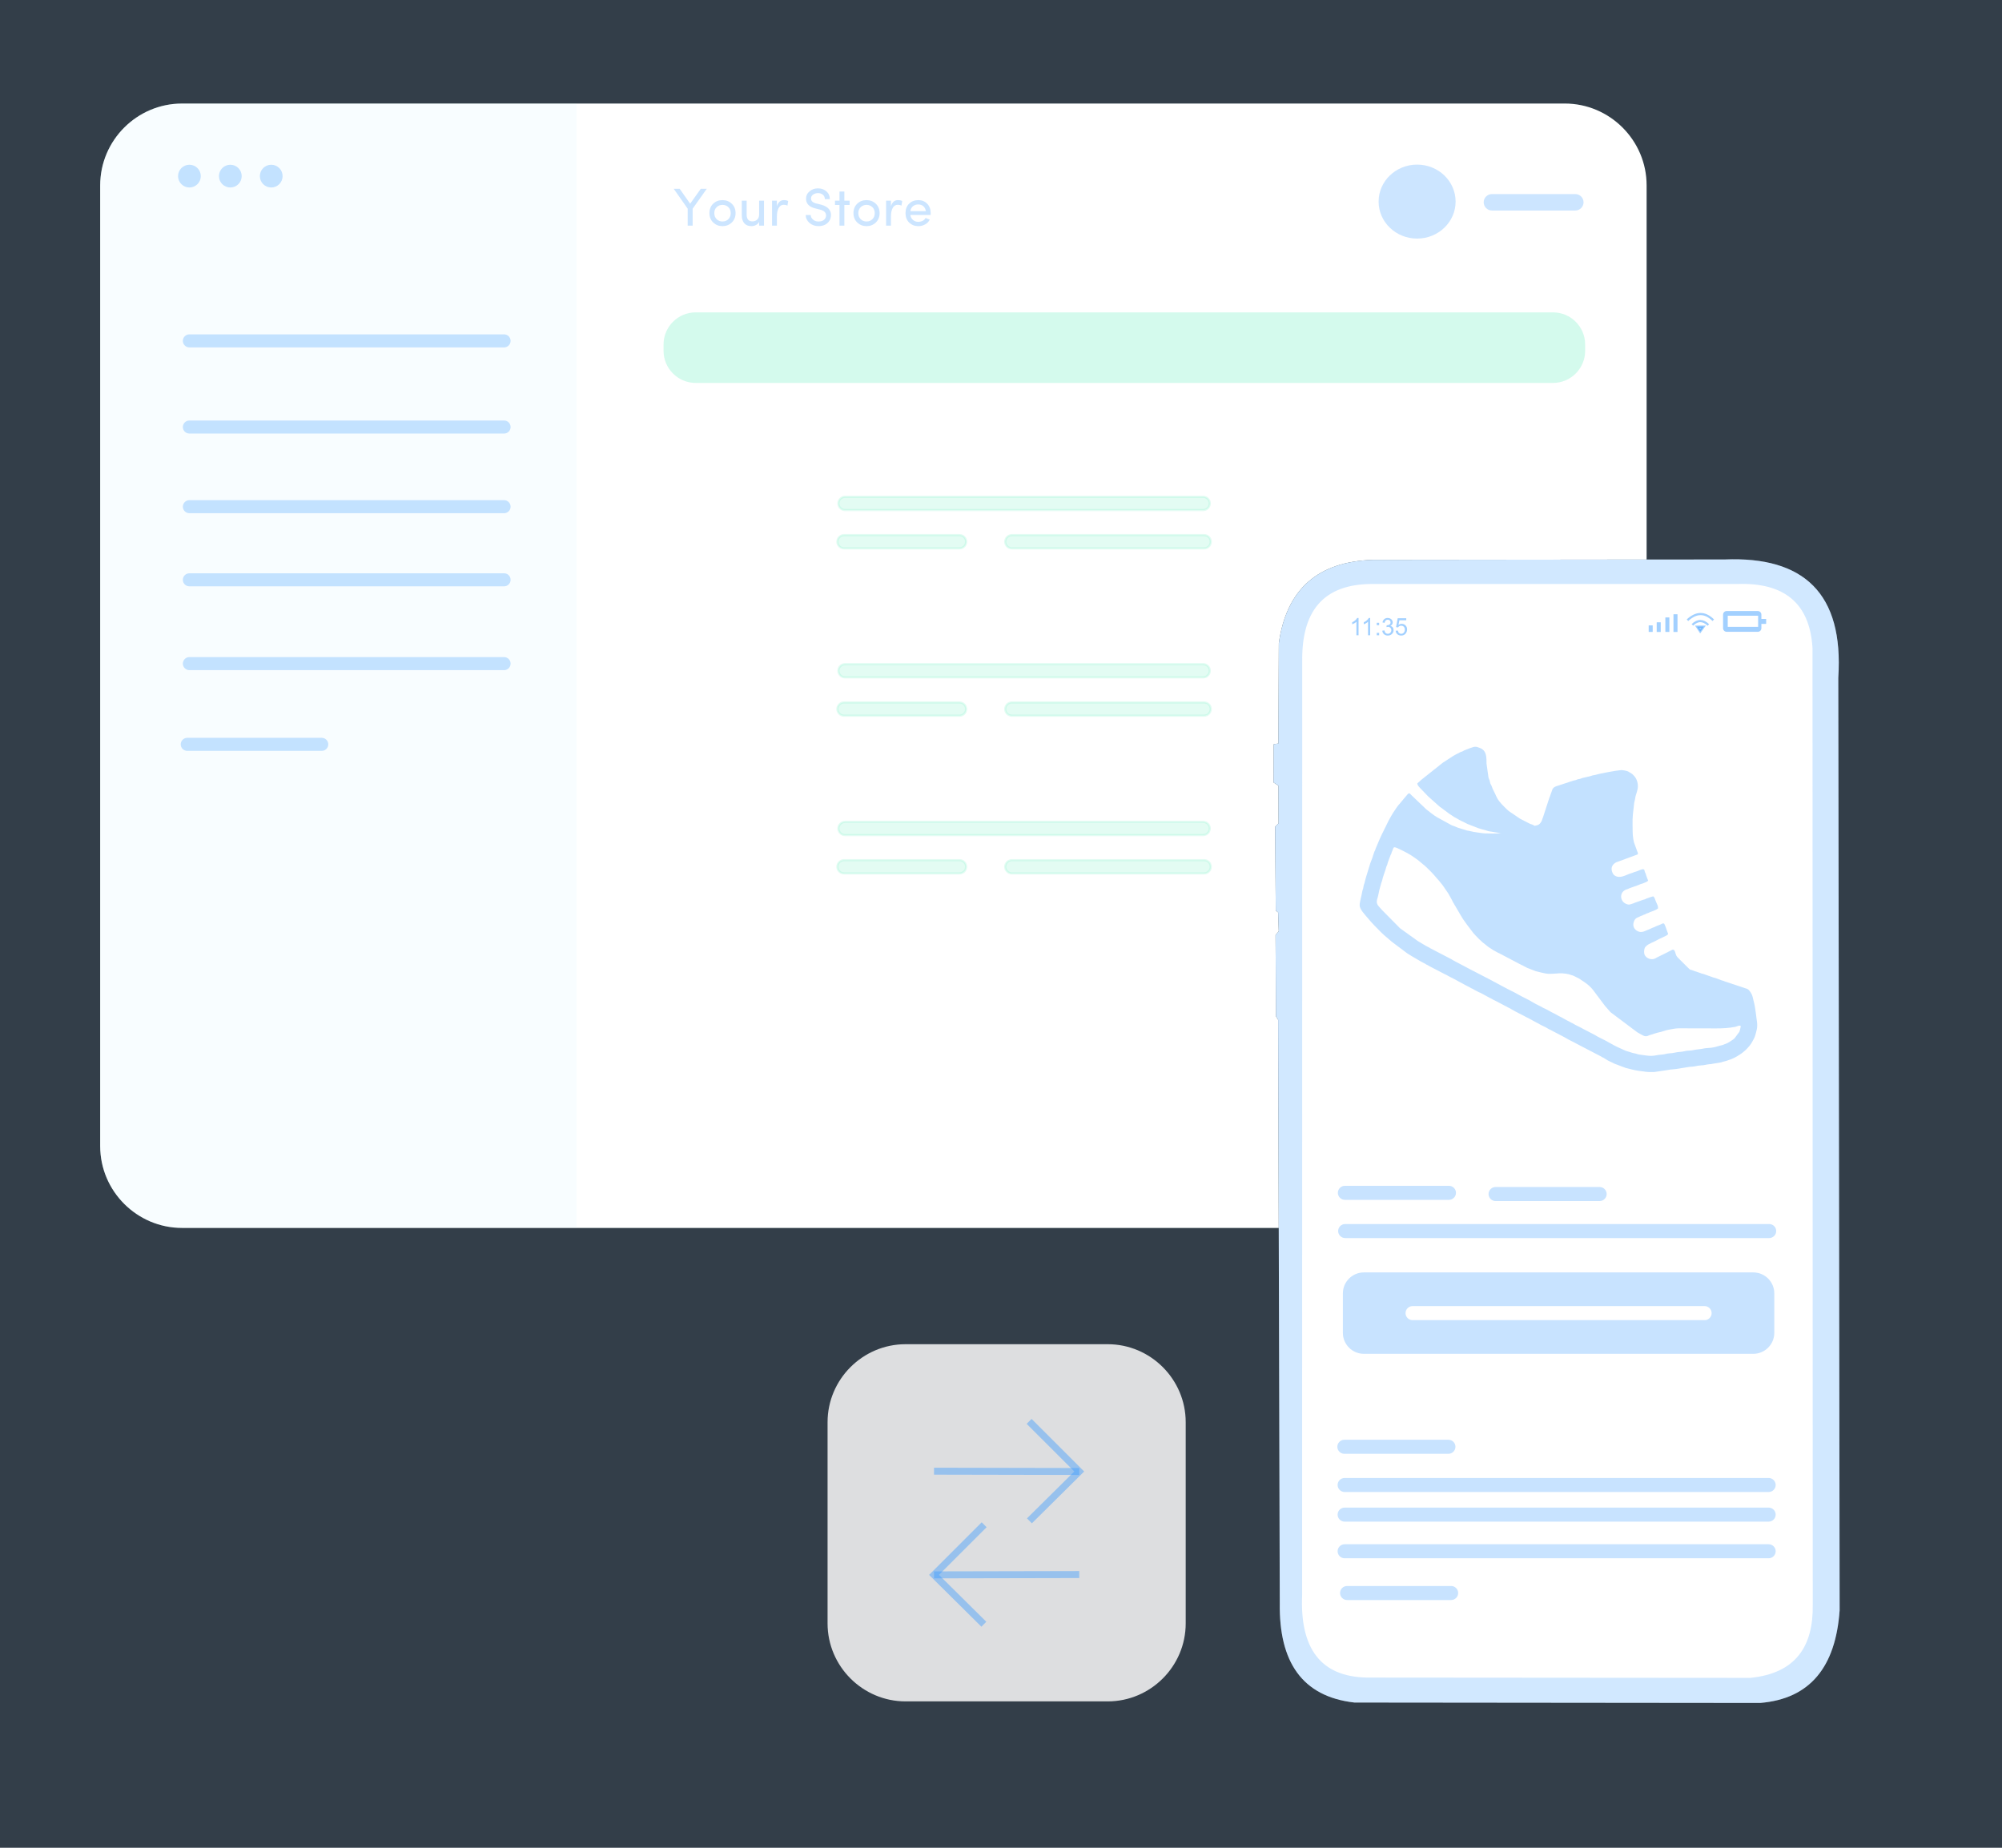 <?xml version="1.0" encoding="UTF-8"?>
<!DOCTYPE svg PUBLIC "-//W3C//DTD SVG 1.1//EN" "http://www.w3.org/Graphics/SVG/1.1/DTD/svg11.dtd">
<!-- Creator: CorelDRAW 2018 (64-Bit Evaluation Version) -->
<svg xmlns="http://www.w3.org/2000/svg" xml:space="preserve" width="389.467mm" height="359.508mm" version="1.1" style="shape-rendering:geometricPrecision; text-rendering:geometricPrecision; image-rendering:optimizeQuality; fill-rule:evenodd; clip-rule:evenodd"
viewBox="0 0 39029.6 36027.33"
 xmlns:xlink="http://www.w3.org/1999/xlink">
 <rect x="0" y="0" width="39029.6" height="36027.33" fill="#333333" stroke="none"/>
 <defs>
  <style type="text/css">
   <![CDATA[
    .str0 {stroke:#5AEEBC;stroke-width:42.42;stroke-miterlimit:22.926;stroke-opacity:0.169}
    .str1 {stroke:#3B9CFF;stroke-width:135.76;stroke-miterlimit:22.926;stroke-opacity:0.431}
    .str2 {stroke:#3B9CFF;stroke-width:42.42;stroke-miterlimit:22.926;stroke-opacity:0.471}
    .fil11 {fill:none}
    .fil16 {fill:none}
    .fil2 {fill:white}
    .fil1 {fill:#5AEEBC;fill-opacity:0.102}
    .fil0 {fill:#3B9CFF;fill-opacity:0.11}
    .fil4 {fill:#CDF4FF;fill-opacity:0.129}
    .fil8 {fill:#5AEEBC;fill-opacity:0.169}
    .fil12 {fill:#3B9CFF;fill-opacity:0.231}
    .fil6 {fill:#5AEEBC;fill-opacity:0.259}
    .fil7 {fill:#3B9CFF;fill-opacity:0.259}
    .fil9 {fill:#3B9CFF;fill-rule:nonzero;fill-opacity:0.259}
    .fil5 {fill:#3B9CFF;fill-opacity:0.278}
    .fil13 {fill:#3B9CFF;fill-opacity:0.278}
    .fil17 {fill:#3B9CFF;fill-opacity:0.302}
    .fil15 {fill:#3B9CFF;fill-opacity:0.471}
    .fil14 {fill:#3B9CFF;fill-rule:nonzero;fill-opacity:0.471}
    .fil10 {fill:white;fill-opacity:0.831}
    .fil3 {fill:white}
   ]]>
  </style>
 </defs>
 <g id="Layer_x0020_1">
  <g id="_2102924903664">
   <polygon class="fil0" points="-0,0 39029.6,0 39029.6,36027.33 -0,36027.33 "/>
   <path class="fil1" d="M3548.15 2018.82l26957.96 0c877.23,0 1594.96,717.72 1594.96,1594.96l0 7296.43 -5340.29 6.08c-1065.69,34.44 -1681.22,570.18 -1829.53,1626.23l-7.83 1954.61 -91.87 13.68 -2.96 745.68 95.77 62.55 1.93 734.92 -66.46 62.55 11.72 1637.96 46.91 35.18 11.73 367.46 -62.55 74.28 7.82 1583.23 43 70.37 11.14 4056.7 -21381.48 0c-877.22,0 -1594.95,-717.72 -1594.95,-1594.95l0 -18732.98c0,-877.23 717.72,-1594.96 1594.95,-1594.96z"/>
   <path class="fil2" d="M3548.15 2018.82l26957.96 0c877.22,0 1594.96,717.72 1594.96,1594.95l0 7296.44 -5340.29 6.07c-1065.68,34.46 -1681.22,570.18 -1829.52,1626.25l-7.83 1954.59 -91.88 13.69 -2.95 745.68 95.76 62.55 1.92 734.92 -66.45 62.55 11.72 1637.95 46.91 35.19 11.73 367.46 -62.55 74.28 7.83 1583.23 42.99 70.37 11.14 4056.71 -21381.48 0c-877.22,0 -1594.95,-717.73 -1594.95,-1594.96l0 -18732.99c0,-877.22 717.72,-1594.95 1594.95,-1594.95z"/>
   <path class="fil3" d="M33625.37 10908.47c1538.5,-62.54 2321.21,659.36 2212.61,2306.45l26.29 18182.7c-77.2,1102.07 -574.34,1725.61 -1548.05,1806.06l-7912.25 -7.81c-1027.51,-117.25 -1469.2,-802.72 -1454.23,-1931.15l-31.26 -11379.71 -42.99 -70.37 -7.83 -1583.23 62.55 -74.28 -11.73 -367.46 -46.91 -35.19 -11.72 -1637.95 66.45 -62.55 -1.92 -734.92 -95.76 -62.55 2.95 -745.68 91.88 -13.69 7.83 -1954.59c148.3,-1056.06 763.83,-1591.78 1829.52,-1626.25l6864.6 -7.82z"/>
   <path class="fil4" d="M3548.15 2018.82l7693.36 0 0 21922.89 -7693.36 0c-877.22,0 -1594.95,-717.72 -1594.95,-1594.95l0 -18732.98c0,-877.23 717.72,-1594.96 1594.95,-1594.96z"/>
   <path class="fil5" d="M3692.79 3212.35c122.4,0 221.62,99.23 221.62,221.63 0,122.4 -99.22,221.62 -221.62,221.62 -122.4,0 -221.63,-99.22 -221.63,-221.62 0,-122.4 99.23,-221.63 221.63,-221.63z"/>
   <path class="fil5" d="M4490.27 3212.35c122.4,0 221.62,99.23 221.62,221.63 0,122.4 -99.22,221.62 -221.62,221.62 -122.4,0 -221.62,-99.22 -221.62,-221.62 0,-122.4 99.22,-221.63 221.62,-221.63z"/>
   <path class="fil5" d="M5287.75 3212.35c122.4,0 221.62,99.23 221.62,221.63 0,122.4 -99.22,221.62 -221.62,221.62 -122.4,0 -221.62,-99.22 -221.62,-221.62 0,-122.4 99.22,-221.63 221.62,-221.63z"/>
   <path class="fil5" d="M3691.79 6519.33l6135.55 0c69.88,0 127.04,57.16 127.04,127.04l0 0.02c0,69.87 -57.16,127.03 -127.04,127.03l-6135.55 0c-69.88,0 -127.04,-57.16 -127.04,-127.03l0 -0.02c0,-69.88 57.16,-127.04 127.04,-127.04z"/>
   <path class="fil5" d="M3691.79 8199.31l6135.55 0c69.88,0 127.04,57.16 127.04,127.05l0 0.02c0,69.87 -57.16,127.03 -127.04,127.03l-6135.55 0c-69.88,0 -127.04,-57.16 -127.04,-127.03l0 -0.02c0,-69.89 57.16,-127.05 127.04,-127.05z"/>
   <path class="fil5" d="M3691.79 9752.25l6135.55 0c69.88,0 127.04,57.16 127.04,127.04l0 0.02c0,69.87 -57.16,127.03 -127.04,127.03l-6135.55 0c-69.88,0 -127.04,-57.16 -127.04,-127.03l0 -0.02c0,-69.88 57.16,-127.04 127.04,-127.04z"/>
   <path class="fil5" d="M3691.79 11178.14l6135.55 0c69.88,0 127.04,57.16 127.04,127.04l0 0.02c0,69.87 -57.16,127.03 -127.04,127.03l-6135.55 0c-69.88,0 -127.04,-57.16 -127.04,-127.03l0 -0.02c0,-69.88 57.16,-127.04 127.04,-127.04z"/>
   <path class="fil5" d="M3691.79 12812.19l6135.55 0c69.88,0 127.04,57.16 127.04,127.05l0 0.01c0,69.88 -57.16,127.04 -127.04,127.04l-6135.55 0c-69.88,0 -127.04,-57.16 -127.04,-127.04l0 -0.01c0,-69.89 57.16,-127.05 127.04,-127.05z"/>
   <path class="fil5" d="M3650.31 14386.1l2622.6 0c69.88,0 127.04,57.16 127.04,127.04l0 0.02c0,69.88 -57.16,127.04 -127.04,127.04l-2622.6 0c-69.88,0 -127.04,-57.16 -127.04,-127.04l0 -0.02c0,-69.88 57.16,-127.04 127.04,-127.04z"/>
   <path class="fil6" d="M13561.63 6090.46l16715.83 0c344,0 625.47,281.45 625.47,625.47l0 125.1c0,344.02 -281.47,625.47 -625.47,625.47l-16715.83 0c-344.01,0 -625.47,-281.45 -625.47,-625.47l0 -125.1c0,-344.02 281.46,-625.47 625.47,-625.47z"/>
   <path class="fil7" d="M27626.98 3209.36c414.52,0 750.55,322.92 750.55,721.25 0,398.33 -336.03,721.24 -750.55,721.24 -414.53,0 -750.56,-322.92 -750.56,-721.24 0,-398.34 336.03,-721.25 750.56,-721.25z"/>
   <path class="fil7" d="M29085.1 3784l1626.25 0c88.16,0 160.27,72.11 160.27,160.27l0 0.02c0,88.16 -72.11,160.27 -160.27,160.27l-1626.25 0c-88.16,0 -160.27,-72.11 -160.27,-160.27l0 -0.02c0,-88.16 72.11,-160.27 160.27,-160.27z"/>
   <path class="fil8 str0" d="M16473.94 9686.91l6981.88 0c70.96,0 128.99,58.04 128.99,128.99l0 0.02c0,70.95 -58.03,128.99 -128.99,128.99l-6981.88 0c-70.95,0 -128.99,-58.04 -128.99,-128.99l0 -0.02c0,-70.95 58.04,-128.99 128.99,-128.99z"/>
   <path class="fil8 str0" d="M16454.42 10433.57l2251.7 0c70.94,0 128.98,58.03 128.98,128.99l0 0.02c0,70.95 -58.04,128.99 -128.98,128.99l-2251.7 0c-70.95,0 -128.99,-58.04 -128.99,-128.99l0 -0.02c0,-70.96 58.04,-128.99 128.99,-128.99z"/>
   <path class="fil8 str0" d="M19726.41 10433.57l3748.95 0c70.95,0 128.99,58.03 128.99,128.99l0 0.02c0,70.95 -58.04,128.99 -128.99,128.99l-3748.95 0c-70.95,0 -128.99,-58.04 -128.99,-128.99l0 -0.02c0,-70.96 58.04,-128.99 128.99,-128.99z"/>
   <path class="fil8 str0" d="M16473.94 12949.6l6981.88 0c70.96,0 128.99,58.03 128.99,128.99l0 0.02c0,70.95 -58.03,128.99 -128.99,128.99l-6981.88 0c-70.95,0 -128.99,-58.04 -128.99,-128.99l0 -0.02c0,-70.96 58.04,-128.99 128.99,-128.99z"/>
   <path class="fil8 str0" d="M16454.42 13696.26l2251.7 0c70.94,0 128.98,58.03 128.98,128.99l0 0.01c0,70.96 -58.04,128.99 -128.98,128.99l-2251.7 0c-70.95,0 -128.99,-58.03 -128.99,-128.99l0 -0.01c0,-70.96 58.04,-128.99 128.99,-128.99z"/>
   <path class="fil8 str0" d="M19726.41 13696.26l3748.95 0c70.95,0 128.99,58.03 128.99,128.99l0 0.01c0,70.96 -58.04,128.99 -128.99,128.99l-3748.95 0c-70.95,0 -128.99,-58.03 -128.99,-128.99l0 -0.01c0,-70.96 58.04,-128.99 128.99,-128.99z"/>
   <path class="fil8 str0" d="M16473.94 16024.66l6981.88 0c70.96,0 128.99,58.03 128.99,128.99l0 0.02c0,70.95 -58.03,128.99 -128.99,128.99l-6981.88 0c-70.95,0 -128.99,-58.04 -128.99,-128.99l0 -0.02c0,-70.96 58.04,-128.99 128.99,-128.99z"/>
   <path class="fil8 str0" d="M16454.42 16771.3l2251.7 0c70.94,0 128.98,58.04 128.98,129l0 0.01c0,70.96 -58.04,128.99 -128.98,128.99l-2251.7 0c-70.95,0 -128.99,-58.03 -128.99,-128.99l0 -0.01c0,-70.96 58.04,-129 128.99,-129z"/>
   <path class="fil8 str0" d="M19726.41 16771.3l3748.95 0c70.95,0 128.99,58.04 128.99,129l0 0.01c0,70.96 -58.04,128.99 -128.99,128.99l-3748.95 0c-70.95,0 -128.99,-58.03 -128.99,-128.99l0 -0.01c0,-70.96 58.04,-129 128.99,-129z"/>
   <path class="fil9" d="M13503.47 4398.96l-96.9 0 0 -330.09 -272.1 -387.74 116 0 204.55 290.5 207.15 -290.5 116.52 0 -275.22 387.74 0 330.09zm696.13 -125.2c30.38,-29.86 45.67,-69.11 45.67,-117.73 0,-48.79 -15.28,-87.69 -45.67,-116.86 -30.38,-29.35 -68.25,-44.1 -113.56,-44.45 -45.15,0 -83.18,14.58 -113.91,43.93 -31.08,29.51 -46.71,68.42 -46.71,116.86 0,48.27 15.28,87.52 45.67,117.73 30.38,30.38 68.42,45.5 114.08,45.5 45.85,0 84.05,-14.93 114.43,-44.98zm-113.91 135.62c-70.84,0 -130.93,-23.45 -180.58,-70.33 -49.67,-46.88 -74.5,-108.01 -74.5,-183.54 0,-75.53 24.49,-136.83 73.29,-183.71 48.78,-46.89 109.04,-70.15 180.93,-69.81 72.23,0 132.66,23.44 181.46,70.33 49.13,47.23 73.8,108.35 73.8,183.19 0,74.84 -24.66,135.79 -73.98,183.02 -49.31,47.23 -109.56,70.85 -180.41,70.85zm714.2 -234.25l0 -262.72 94.8 0 0 486.54 -94.8 0 0 -72.58c-13.89,26.75 -34.73,47.41 -62.68,61.64 -27.79,14.24 -57.3,21.37 -88.56,21.37 -60.26,0 -106.62,-18.93 -139.1,-56.96 -32.47,-38.02 -48.61,-90.81 -48.27,-158.36l0 -281.65 94.81 0 0 274.87c0,40.46 9.38,72.23 27.96,95.33 18.75,22.75 46.88,34.03 84.56,34.03 37.68,0 68.94,-11.81 94.12,-35.6 25.17,-23.79 37.5,-59.05 37.16,-105.93zm346.24 46.88l0 176.95 -94.81 0 0 -486.54 94.81 0 0 109.74c23.79,-80.05 68.77,-120.17 135.27,-120.17 38.37,0 66.5,6.25 84.56,18.58l-14.75 88.91c-21.37,-11.28 -45.33,-16.85 -71.72,-16.85 -42.88,0 -75.7,20.49 -98.8,61.47 -23.09,41.15 -34.55,97.07 -34.55,167.91zm561.55 -29.34l97.42 0c0.69,32.3 15.28,61.47 43.76,87.69 28.47,26.23 64.42,39.07 108.18,38.38 43.75,0 77.96,-9.73 102.79,-29 24.66,-19.27 39.42,-44.8 44.1,-76.23 5.39,-65.46 -35.24,-108 -122.07,-127.62l-92.55 -23.79c-116.69,-29.69 -175.03,-92.21 -175.03,-187.19 0,-58.87 22.92,-107.14 68.77,-144.65 44.1,-38.37 98.8,-57.47 163.74,-57.47 65.12,0 119.81,19.27 164.44,57.99 44.45,38.55 66.68,89.43 66.68,152.46l-96.9 0c0,-35.43 -12.5,-63.91 -37.68,-85.61 -25.69,-21.36 -57.12,-32.12 -94.46,-32.12 -37.16,0 -69.98,9.72 -98.11,29.17 -26.4,19.45 -39.58,44.8 -39.58,76.05 0,48.45 34.55,80.74 103.49,96.9l93.59 22.92c68.59,18.23 119.12,46.71 151.59,85.6 32.64,38.9 45.67,86.3 39.24,142.04 -6.42,55.92 -31.26,101.59 -74.32,137.52 -43.06,35.78 -98.98,53.66 -167.74,53.66 -68.77,0 -127.8,-21.19 -177.12,-63.73 -48.1,-43.93 -72.24,-94.99 -72.24,-152.99zm753.44 -458.41l0 178.16 102.1 0 0 84.39 -102.1 0 0 402.15 -94.81 0 0 -402.15 -87.52 0 0 -84.39 87.52 0 0 -178.16 94.81 0zm546.45 539.51c30.38,-29.86 45.67,-69.11 45.67,-117.73 0,-48.79 -15.28,-87.69 -45.67,-116.86 -30.38,-29.35 -68.25,-44.1 -113.56,-44.45 -45.15,0 -83.18,14.58 -113.91,43.93 -31.08,29.51 -46.71,68.42 -46.71,116.86 0,48.27 15.28,87.52 45.67,117.73 30.38,30.38 68.42,45.5 114.08,45.5 45.85,0 84.05,-14.93 114.43,-44.98zm-113.91 135.62c-70.84,0 -130.93,-23.45 -180.58,-70.33 -49.67,-46.88 -74.5,-108.01 -74.5,-183.54 0,-75.53 24.49,-136.83 73.29,-183.71 48.78,-46.89 109.04,-70.15 180.93,-69.81 72.23,0 132.66,23.44 181.46,70.33 49.13,47.23 73.8,108.35 73.8,183.19 0,74.84 -24.66,135.79 -73.98,183.02 -49.31,47.23 -109.56,70.85 -180.41,70.85zm475.61 -187.37l0 176.95 -94.81 0 0 -486.54 94.81 0 0 109.74c23.79,-80.05 68.77,-120.17 135.27,-120.17 38.37,0 66.5,6.25 84.56,18.58l-14.75 88.91c-21.37,-11.28 -45.33,-16.85 -71.72,-16.85 -42.88,0 -75.7,20.49 -98.8,61.47 -23.09,41.15 -34.55,97.07 -34.55,167.91zm774.62 -67.71c0,21.53 -0.34,33.86 -1.04,37.33l-394.86 0c4.69,39.24 22.06,71.71 51.92,97.59 28.82,23.79 61.12,35.78 97.07,35.78 70.33,0 119.46,-25.18 147.59,-75.54 0.69,0 1.73,0.17 3.13,0.87 1.21,0.69 3.65,1.9 7.13,3.65 3.99,1.73 9.37,3.82 16.14,6.07 6.77,2.44 11.99,4.52 15.28,6.25l39.76 14.76c-19.97,40.98 -50.19,72.58 -90.64,94.8 -40.29,22.41 -84.74,33.52 -133.18,33.52 -69.63,0 -129.01,-23.45 -178.51,-70.5 -47.05,-47.06 -70.5,-108.7 -70.5,-184.58 0,-76.06 23.45,-137 70.16,-183.02 46.88,-45.85 106.1,-68.94 177.98,-69.29 71.89,0 129.89,23.27 173.99,69.63 45.67,46.2 68.59,107.14 68.59,182.68zm-142.03 -133.01c-27.09,-23.27 -60.78,-34.9 -100.71,-34.9 -40.12,0 -74.5,11.63 -103.32,34.9 -28.48,24.83 -45.15,57.13 -49.84,96.37l301.62 0c-4.69,-39.24 -20.66,-71.54 -47.75,-96.37z"/>
   <path class="fil10" d="M17654.41 26209.24l3940.5 0c836.37,0 1520.68,684.3 1520.68,1520.68l0 3922.92c0,836.38 -684.31,1520.68 -1520.68,1520.68l-3940.5 0c-836.38,0 -1520.68,-684.3 -1520.68,-1520.68l0 -3922.92c0,-836.38 684.3,-1520.68 1520.68,-1520.68z"/>
   <polyline class="fil11 str1" points="20062.95,27713.59 21040.24,28690.87 20068.87,29653.36 "/>
   <line class="fil11 str1" x1="18209.07" y1="28684.97" x2="21040.24" y2= "28690.87" />
   <polyline class="fil11 str1" points="19186.37,29729.39 18209.07,30706.66 19180.44,31669.16 "/>
   <line class="fil11 str1" x1="21040.24" y1="30700.76" x2="18209.07" y2= "30706.66" />
   <path class="fil12" d="M35837.98 13214.92l26.29 18182.7c-77.2,1102.08 -574.34,1725.61 -1548.05,1806.06l-7912.24 -7.81c-1027.51,-117.24 -1469.2,-802.72 -1454.23,-1931.15l-31.27 -11379.71 -43 -70.37 -7.82 -1583.23 62.55 -74.28 -11.73 -367.46 -46.91 -35.18 -11.72 -1637.96 66.46 -62.55 -1.93 -734.92 -95.77 -62.55 2.96 -745.68 91.87 -13.68 7.83 -1954.61c148.31,-1056.04 763.83,-1591.78 1829.53,-1626.23l6864.6 -7.82c1538.5,-62.55 2321.21,659.36 2212.61,2306.44zm-10452.6 17885.44l1.99 -18197.29c-14.84,-957.76 382.28,-1528.52 1399.49,-1516.77l7083.5 0c898.49,-29.93 1410.88,359.61 1464.97,1247.03l4.87 18658.69c11.46,810.5 -332.42,1334.81 -1218.7,1422.96l-7472.95 -5.87c-904,-16.14 -1307.8,-571 -1263.18,-1608.75z"/>
   <path class="fil13" d="M26218.84 23120.78l2028.91 0c75.27,0 136.82,61.56 136.82,136.82l0 0c0,75.26 -61.55,136.83 -136.82,136.83l-2028.91 0c-75.26,0 -136.82,-61.57 -136.82,-136.83l0 0c0,-75.26 61.56,-136.82 136.82,-136.82z"/>
   <path class="fil13" d="M26208.62 28072.26l2028.91 0c75.27,0 136.82,61.56 136.82,136.82l0 0c0,75.26 -61.55,136.83 -136.82,136.83l-2028.91 0c-75.26,0 -136.82,-61.57 -136.82,-136.83l0 0c0,-75.26 61.56,-136.82 136.82,-136.82z"/>
   <path class="fil13" d="M26261.69 30923.55l2028.91 0c75.27,0 136.82,61.55 136.82,136.82l0 0c0,75.25 -61.55,136.82 -136.82,136.82l-2028.91 0c-75.25,0 -136.81,-61.57 -136.81,-136.82l0 0c0,-75.27 61.56,-136.82 136.81,-136.82z"/>
   <path class="fil13" d="M26224.25 23865.95l8266.51 0c75.24,0 136.81,61.55 136.81,136.82l0 0c0,75.25 -61.57,136.82 -136.81,136.82l-8266.51 0c-75.25,0 -136.81,-61.57 -136.81,-136.82l0 0c0,-75.27 61.56,-136.82 136.81,-136.82z"/>
   <path class="fil13" d="M26214.03 28817.41l8266.51 0c75.24,0 136.81,61.56 136.81,136.83l0 0c0,75.25 -61.57,136.82 -136.81,136.82l-8266.51 0c-75.25,0 -136.81,-61.57 -136.81,-136.82l0 0c0,-75.27 61.56,-136.83 136.81,-136.83z"/>
   <path class="fil13" d="M26214.03 29395.04l8266.51 0c75.24,0 136.81,61.56 136.81,136.82l0 0c0,75.26 -61.57,136.83 -136.81,136.83l-8266.51 0c-75.25,0 -136.81,-61.57 -136.81,-136.83l0 0c0,-75.26 61.56,-136.82 136.81,-136.82z"/>
   <path class="fil13" d="M26214.03 30109.48l8266.51 0c75.24,0 136.81,61.56 136.81,136.82l0 0c0,75.26 -61.57,136.82 -136.81,136.82l-8266.51 0c-75.25,0 -136.81,-61.56 -136.81,-136.82l0 0c0,-75.26 61.56,-136.82 136.81,-136.82z"/>
   <path class="fil13" d="M29156.61 23144.23l2028.91 0c75.26,0 136.82,61.56 136.82,136.82l0 0c0,75.26 -61.56,136.82 -136.82,136.82l-2028.91 0c-75.26,0 -136.82,-61.56 -136.82,-136.82l0 0c0,-75.26 61.56,-136.82 136.82,-136.82z"/>
   <path class="fil13" d="M26588.23 24809.55l7593.66 0c224.7,0 408.52,183.83 408.52,408.52l0 770.11c0,224.69 -183.82,408.52 -408.52,408.52l-7593.66 0c-224.68,0 -408.51,-183.83 -408.51,-408.52l0 -770.11c0,-224.69 183.83,-408.52 408.51,-408.52zm949.95 656.75l5693.78 0c75.27,0 136.83,61.56 136.83,136.82l0 0c0,75.25 -61.56,136.82 -136.83,136.82l-5693.78 0c-75.27,0 -136.83,-61.57 -136.83,-136.82l0 0c0,-75.26 61.56,-136.82 136.83,-136.82z"/>
   <path class="fil14" d="M26485.3 12386.22l-41.29 0 0 -262.86c-9.93,9.54 -22.98,19 -39.09,28.46 -16.1,9.46 -30.65,16.58 -43.46,21.27l0 -39.87c23.06,-10.78 43.23,-23.92 60.51,-39.4 17.28,-15.4 29.55,-30.33 36.75,-44.88l26.59 0 0 337.29zm226.11 0l-41.29 0 0 -262.86c-9.93,9.54 -22.98,19 -39.09,28.46 -16.1,9.46 -30.65,16.58 -43.46,21.27l0 -39.87c23.06,-10.78 43.23,-23.92 60.51,-39.4 17.28,-15.4 29.55,-30.33 36.75,-44.88l26.59 0 0 337.29zm128.61 -196.56l0 -46.91 46.91 0 0 46.91 -46.91 0zm0 196.56l0 -46.91 46.91 0 0 46.91 -46.91 0zm107.82 -89.13l41.28 -5.63c4.77,23.46 12.75,40.35 24.08,50.67 11.34,10.32 25.25,15.48 41.76,15.48 19.54,0 36.04,-6.72 49.33,-20.17 13.29,-13.45 19.93,-30.1 19.93,-49.97 0,-18.92 -6.17,-34.55 -18.61,-46.91 -12.36,-12.28 -28.07,-18.45 -47.22,-18.45 -7.82,0 -17.52,1.56 -29.16,4.61l4.61 -36.12c2.74,0.31 5,0.47 6.64,0.47 17.67,0 33.46,-4.62 47.62,-13.76 14.07,-9.15 21.1,-23.23 21.1,-42.22 0,-15.09 -5.16,-27.61 -15.4,-37.53 -10.24,-9.93 -23.45,-14.86 -39.63,-14.86 -16.11,0 -29.48,5.08 -40.2,15.25 -10.7,10.16 -17.59,25.4 -20.63,45.74l-41.29 -7.51c5.08,-27.68 16.51,-49.18 34.4,-64.43 17.83,-15.24 40.12,-22.83 66.69,-22.83 18.3,0 35.18,3.91 50.59,11.81 15.48,7.82 27.29,18.53 35.42,32.06 8.21,13.6 12.28,27.99 12.28,43.23 0,14.46 -3.91,27.6 -11.64,39.48 -7.83,11.89 -19.39,21.35 -34.64,28.38 19.86,4.54 35.26,14.07 46.29,28.54 10.94,14.38 16.41,32.52 16.41,54.18 0,29.32 -10.7,54.27 -32.05,74.67 -21.43,20.4 -48.47,30.57 -81.16,30.57 -29.47,0 -53.94,-8.84 -73.42,-26.43 -19.54,-17.6 -30.65,-40.35 -33.38,-68.34zm260.9 0.94l43.16 -3.29c3.21,21.03 10.63,36.83 22.2,47.46 11.57,10.55 25.72,15.86 42.38,15.86 20.09,0 36.9,-7.51 50.59,-22.44 13.6,-15.01 20.4,-34.86 20.4,-59.58 0,-23.53 -6.48,-42.06 -19.54,-55.67 -13.06,-13.6 -30.34,-20.4 -51.84,-20.4 -13.37,0 -25.33,3.05 -35.97,9.15 -10.55,6.09 -18.84,13.99 -24.94,23.69l-38.93 -5.63 32.37 -172.63 166.53 0 0 39.4 -133.61 0 -17.91 90.61c20.09,-14.15 41.21,-21.19 63.25,-21.19 29.24,0 53.94,10.16 74.04,30.48 20.09,20.33 30.17,46.45 30.17,78.35 0,30.41 -8.83,56.68 -26.5,78.81 -21.51,27.21 -50.9,40.82 -88.12,40.82 -30.49,0 -55.36,-8.6 -74.67,-25.72 -19.31,-17.13 -30.33,-39.79 -33.07,-68.09z"/>
   <polygon class="fil15" points="32141.72,12193.92 32219.91,12193.92 32219.91,12320.97 32141.72,12320.97 "/>
   <polygon class="fil15" points="32298.09,12133.32 32376.29,12133.32 32376.29,12321.94 32298.09,12321.94 "/>
   <polygon class="fil15" points="32466.66,12038.53 32544.86,12038.53 32544.86,12320.97 32466.66,12320.97 "/>
   <polygon class="fil15" points="32625.02,11976.73 32703.21,11976.73 32703.21,12321.91 32625.02,12321.91 "/>
   <polygon class="fil15 str2" points="33214.74,12218.06 33146.33,12312.86 33083.77,12219.04 "/>
   <path class="fil16 str2" d="M32993.37 12183.86c106.61,-102.53 210.38,-96.2 311.76,1.95"/>
   <path class="fil16 str2" d="M32897.6 12092.97c165.29,-152.51 332.82,-168.06 503.31,0"/>
   <path class="fil15" d="M33682.84 12005.79l592.25 0 0 215.99 -592.25 0 0 -215.99zm-21.52 -91.87l607.92 0c38.16,0 69.38,31.22 69.38,69.38l0 84.55 92.84 0 0 96.76 -92.84 0 0 84.55c0,38.16 -31.22,69.38 -69.38,69.38l-607.92 0c-38.16,0 -69.38,-31.22 -69.38,-69.38l0 -265.85c0,-38.16 31.22,-69.38 69.38,-69.38z"/>
   <path class="fil17" d="M32186.01 20587.28c-77.19,0 -143.6,-16.93 -217.46,-24.27 -45.16,-4.49 -57.97,-16.92 -95.61,-23.52 -68.62,-12.05 -47.19,-13.06 -92.94,-25.03 -65.21,-17.08 -59.29,-20.66 -93.01,-29.44l-162.99 -73.85c-79.83,-38.53 -153.73,-84.98 -232.53,-126.17 -43.51,-22.74 -159.64,-77.46 -193.54,-101.8 -12.85,-9.21 -22.91,-10.56 -38.2,-20.76l-194.75 -100.48c-53.43,-33.53 -144.92,-69.74 -196.21,-103.92 -17.23,-11.47 -18.67,-9.7 -39.67,-19.36 -17.66,-8.11 -14.96,-12.16 -37.35,-21.68 -59.12,-25.15 -138.3,-78.96 -196.49,-103.55 -24.3,-10.26 -18.13,-11.45 -37.5,-21.89l-117.09 -59.92c-19.7,-8.95 -14.08,-12.45 -37.3,-21.53 -26.2,-10.24 -20.78,-12.98 -41.32,-22.83l-80.07 -37.88c-59.21,-36.48 -133.17,-66.02 -192.36,-102.75 -102.35,-63.5 -205.35,-104.31 -307.41,-165 -58.98,-35.06 -174.01,-86.27 -236.37,-122.72 -49.31,-28.83 -107.63,-53.7 -157.27,-83.81l-153.78 -82.48c-25.4,-10.47 -19.42,-9.46 -38.17,-20.73 -15.18,-9.13 -25.63,-9.56 -39.99,-19.13l-197.4 -102.6c-19.19,-13.04 -17.53,-9.21 -39.36,-19.67l-347.76 -183.61c-15.33,-8.89 -17.22,-11.1 -38.4,-20.72 -18.46,-8.39 -17.58,-14.15 -39.78,-24.08l-411.07 -213.74c-9.93,-5.96 -6,-5.83 -17.58,-12.04 -25.35,-13.59 -55.9,-25.65 -77.68,-40.39l-113.55 -68.36c-23.06,-11.33 -19.99,-11.12 -37,-22.18l-343.49 -246.83 -354.45 -358.99c-71.98,-87.76 -128.23,-109.49 -81.36,-238.62 11.45,-31.53 31.61,-154.84 45.87,-195.3 11.32,-32.14 15.3,-64.19 25.48,-92.4 6.15,-17.03 11.18,-22.63 15.47,-43.67 16.78,-82.17 60.99,-185.38 83.47,-270.87 4.69,-17.85 11.92,-26.24 17.38,-41.55 5.24,-14.68 6.53,-32.04 12.61,-46.46l48.01 -129.06c6.76,-21.57 14,-21.64 20.26,-43.77 6.2,-21.91 3.51,-23.18 15.42,-43.67 15.73,-27.1 13.08,-68.39 43.01,-74.47 31.84,-6.46 270.29,121.56 319.72,152.86l70.02 47.88c59.28,38.97 114.33,85.13 168.29,131.85 11.94,10.33 22.37,16.91 32.86,26.23 23.28,20.65 35.77,35.66 60.35,57.66 40.62,36.33 78.74,80.17 116.56,119.67 37.45,39.1 176.46,202.88 201.83,245.89 26.43,44.81 86.33,119.31 104.26,161.33l42.27 75.83c9.92,15.25 12.04,29.24 20.94,43.16l176.55 300.55c26.25,46.76 66.91,94.25 96.12,140.07l127.39 167.76c61.27,71.1 168.92,180.95 244.68,232.7 23.22,15.86 39.31,36.36 66.85,51.09 24.69,13.21 47.55,33.63 70.82,47.16l98.28 54.18c7.43,3.56 13.52,5.18 20.66,8.85l429.04 225.34c54.5,21.28 103.29,59.23 159.29,76.76l127.94 49.41c47.49,13.45 204.31,51.43 244.22,51.61 112.51,0.52 129.6,-6.41 226.31,-10.31 57.79,-2.33 163.45,10.38 210.67,30.32 13.95,5.89 31.3,8.59 45.42,13.42l115.15 56.98c68.16,43.63 139.63,89.78 200.58,143.93 59.63,52.98 108.96,124.53 155.73,188.56l137.5 182.38c5.03,6.2 7.2,10.78 12.34,17.13l94.38 107.35c5.58,6.12 5.96,8.26 11.07,13.56 8.12,8.43 6.88,5.2 16.08,13.39l508.42 382.05c21.73,11.4 51.03,27.75 72.2,40.94 18.11,11.25 61.91,34.49 83.12,36.88 48.41,5.43 56.51,-14.42 92.37,-22.97 49.38,-11.76 137.53,-46.5 178.29,-52.89 58.51,-9.19 122.82,-40.02 181.52,-49.76 62.69,-10.39 134.32,-28.51 197.63,-28.51l737.81 1.72c137.71,0 241.24,-6.49 369.64,-30.45 33.7,-6.29 67.54,-33.42 105.24,-18.88 3.35,17.47 -18.18,100.78 -26.47,116.73l-92.07 124.35c-8.3,7.5 -26.37,22.4 -37.9,31 -34.75,25.9 -100.31,66.66 -137.63,78.89 -28.05,9.19 -30.9,11.2 -52.97,20.79 -17.72,7.7 -41.24,8.41 -59.38,14.6 -50.82,17.31 -118.17,34 -171.47,40.68 -42.69,5.33 -87.03,4.33 -129.51,12.08 -48.33,8.82 -75.05,14.98 -128.38,19.54 -46.95,4.02 -79.02,15.76 -121.66,20.26 -44.34,4.68 -86.72,3.05 -129.75,13.84 -44.67,11.22 -77.08,13.21 -125.41,17.5 -46.44,4.11 -80.4,16.41 -126.48,21.26 -43.84,4.6 -84.84,4.69 -125.92,16.53 -43.32,12.48 -80.79,11.63 -126.14,16.94 -59.94,7 -88.99,19.89 -157.99,19.89zm-4555.56 -5312.65c4.29,34.89 21.52,52.82 36.7,70.78l161.47 168.37c13.16,12.49 14.84,16.15 27.17,26.81 9.57,8.27 4.39,2.37 14.63,12.24l191.77 171.74c6.9,5.07 8.99,5.71 15.74,11.35l143.37 105.87c14.66,10.81 10.29,10.53 30.39,23.4l101.27 67.18c13.72,7.48 24.27,10.81 35.55,18.07 86.2,55.42 141.64,72.56 221.15,115.54l160.18 62.23c52.38,26.76 187.85,56.8 251.51,78.53l241.07 39.51c-99.06,7.34 -208.18,6.46 -308.33,3.31 -43.07,-1.35 -245.75,-29.93 -281.32,-41.9 -21.15,-7.12 -47.9,-9.13 -70.09,-13.45l-184.07 -57.2c-38.95,-18.54 -77.39,-32.8 -116.61,-45.58l-285.81 -156.96c-66.39,-37.89 -146.25,-105.33 -210.32,-153.85l-289.4 -276.38c-10.48,-11.22 -26.66,-29.8 -40.13,-37.83 -31.64,11.17 -29.47,13.87 -46.06,34l-72.22 85.23c-9.82,12.97 -26.53,32.83 -35.52,43.16 -42.68,48.97 -85.83,99.33 -120.87,154.72l-15.64 23.62c-33.69,43.85 -123.3,204.87 -142.79,250.81l-103.99 210.72c-8.57,20.36 -14.54,27.96 -24.78,54.1 -9.02,23 -15.01,26.62 -24.31,54.35l-70.8 165.61c-4.05,9.82 -5.77,20.31 -9.17,29.88 -4.59,12.92 -8.34,15.95 -13.56,26.15 -9.65,18.81 -9.83,36.46 -20.22,58.22 -10.28,21.54 -10.1,34.88 -18.71,59.83l-43.44 114.39c-21.39,76.55 -99.64,311.91 -108.63,368.17 -4.89,30.55 -13.27,35.5 -19.45,59.81 -5.6,22.02 -5,43.37 -11.97,66.46 -7.57,25.11 -13.26,29.95 -17.75,61.25 -10.58,73.83 -50.96,198.92 -49.83,266.86 1.29,78.25 105.38,182.35 153.9,241.51 83.14,101.37 176.73,194.89 266.09,284.83 66.03,66.43 141.42,121.64 209.58,183.99l269.6 202.8c37.32,30.05 83.56,54.75 122.41,79.31l173.49 101.92c14.58,9.46 34.23,15.77 51.58,27.25 14.21,9.4 12.67,6.26 26.61,12.66 20.08,9.22 8.56,6.24 23.24,16.07 9.52,6.37 17.04,7.35 27.08,12.34 12.67,6.3 10.89,8.23 24.09,15.17 16.22,8.54 39.95,21.77 51.64,27.13l207.06 107.77c23.27,9.32 25.12,15.16 52,26.76 49.5,21.35 103.49,58.5 156.08,80.13l152.98 83.2c13.44,8.18 37.27,17.66 51.52,27.19 39.74,26.58 109.22,54.42 153.38,82.74 11.27,7.24 15.71,7.04 27.57,11.89 21.22,8.64 9.2,5.53 23.97,15.25l103.72 53.74c8.74,4.37 18.89,6.22 28.5,10.97l178.73 96.79c37.95,15.68 65.41,38.55 103.75,53.57l309.67 162.66c95.39,59.68 208.34,107.93 307.68,164.6 9.79,5.58 17.83,7.61 27.02,12.33l178.67 96.99c38.09,16.34 67.36,40.11 102.91,54.45 39.97,16.12 89.39,44.8 128.22,68.55 9.55,5.84 17.92,7.56 27.39,11.99l51.11 27.48c13.35,6.48 36.32,17.89 51.86,26.9 46.81,27.14 174.79,88.57 205.29,109.6 35.34,24.37 158.89,80.21 206.11,108.89l468.95 244.27c14.2,6.84 12.7,8.81 24.18,15.25 7.74,4.35 16.95,6.64 27.25,12.16l48.54 30.05c42.33,31.79 113.4,55.74 155.12,81.15l228.19 86.34c84.7,18.86 169.21,46.98 258.38,56.84 145.16,16.05 120.48,25.75 293.33,23.22l275.99 -40.78c45.25,-11.12 93.68,-9.9 140.54,-16.62l272.27 -43.05c53.45,-5.24 87.13,-4.36 139.67,-17.4 43.95,-10.91 95.24,-9.71 140.71,-16.48 50.82,-7.57 80.41,-17.83 137.75,-20.62l201.61 -33.7c23.69,-7.35 31.25,-13.06 60.7,-18.01 40.03,-6.73 190.03,-62.48 227.65,-87.52 17.18,-11.44 32.95,-17.41 49.14,-29.44 11.3,-8.42 30.46,-19.42 47.77,-31 60.26,-40.3 118.3,-96.6 163.79,-151.2l33.49 -45.11c22.54,-32.27 37.38,-67.27 57.24,-100.14 20.65,-34.19 47.01,-138.94 55.8,-180.38 20.98,-98.88 -6.14,-193.75 -14.96,-288.26 -5.55,-59.46 -29.31,-208.4 -47.62,-267.92 -14.44,-46.96 -16.07,-98.72 -47.75,-148.81 -26.34,-41.63 -46.85,-79.46 -103.01,-94l-413.19 -137.6c-24.98,-10.54 -28.42,-12.27 -58.71,-19.85l-114.31 -43.16c-21.25,-8.51 -39.78,-7.49 -60.99,-17.7l-174.49 -61.65c-24.46,-8.24 -35.98,-6 -60.61,-18.25l-175.6 -60.53c-39.64,-10.4 -26.61,-4.95 -51.84,-26.81l-217.18 -215.89c-49.89,-52.92 -38.68,-90.13 -63.27,-133.61 -25.87,-45.76 -68.25,-2.11 -101.87,10.68 -17.4,6.61 -12.42,5.05 -25.55,13.78l-184.45 91.03c-34.86,13.76 -66.85,43.34 -108.84,48.21 -61.18,7.09 -128.04,-20.69 -158.59,-76.45 -21.75,-39.72 -17.04,-93.64 -4.02,-135.05 6.25,-19.88 19.59,-32.04 33.33,-45.24 51.22,-49.24 142.63,-72.57 203.67,-111.22 40.65,-25.73 192.19,-87.23 209.09,-105.96 20.62,-22.85 6.22,-32.24 -1.52,-52.76 -11.99,-31.7 -50.53,-158.2 -69.18,-167.53 -29.92,-8.59 -49.24,14.85 -76.89,23.59l-77.75 30.49c-20.43,7.7 -14.05,11.06 -35.68,18.43 -17.02,5.79 -23.04,5 -39.98,14.14 -50.53,27.27 -84.93,35.44 -113.23,49.04 -35.67,17.16 -81.26,36.02 -124.32,28.14 -90.88,-16.62 -147.19,-99.05 -123.23,-182.08 18.03,-62.45 40.23,-87.36 105.75,-110.75 17.91,-6.38 19.15,-11.93 35.88,-18.3 17.37,-6.62 21.98,-4.09 39.67,-14.38 17.81,-10.34 14.7,-8.33 37.98,-15.73 17.18,-5.46 24.02,-12.33 36.33,-18.15 13.6,-6.45 25.65,-6.92 40.23,-13.75 16.45,-7.71 15.91,-11.8 36.28,-17.75 36.09,-10.56 114.88,-40.77 144.78,-66.78 1.37,-24.76 -3.18,-49.66 -13.32,-70.08l-38.24 -89.81c-13.88,-39.51 -11.35,-45.05 -41.67,-76.27 -36.78,7.2 -91.18,30.14 -129.71,42.48 -17.47,5.6 -20.03,11.26 -37.01,17.11 -15.18,5.22 -30.64,5.99 -46.21,12.79l-118.99 43.23c-28.86,7.26 -38.41,17.63 -83.3,30.17 -35.26,9.86 -48.08,22.15 -89.54,10.2 -139.47,-40.19 -155.09,-198.33 -66.33,-264.63 34.22,-25.56 37.14,-19.25 77.83,-35.31 16.93,-6.68 17.79,-11.24 36.92,-16.89l167.36 -59.26c15.97,-5.5 21.81,-11.6 37.14,-17.01 15.54,-5.49 30.77,-6.51 45.48,-13.5 39.06,-18.52 77.04,-24.4 106.96,-54.27 -10.14,-35.33 -33.9,-79.11 -42.75,-118.81 -6.88,-30.91 -16.61,-33.76 -23.69,-59.88 -7.44,-27.44 -3.59,-41.79 -32.11,-45.51 -18.62,-2.43 -101.76,30.12 -119.52,39.42 -21.94,11.48 -40.27,10.14 -62.68,20.86 -24.98,11.94 -30.39,11.73 -58.07,20.55 -99.71,31.78 -208.07,110.4 -312.83,43.12 -15.06,-9.68 -28.6,-23.37 -37.47,-41.22 -45.57,-91.6 -25.37,-166.57 62.76,-215.61l417.01 -153.42c18.73,-13.37 6.88,-43.54 -2.63,-59l-65.44 -180.39c-16.31,-69.18 -24.15,-138.51 -24.89,-209.51 -2.28,-219.2 -7.89,-256.97 19.88,-465.38 7.14,-53.53 6.09,-91.61 21.51,-141.02 7.97,-25.51 7.85,-45.83 12.69,-71 8.6,-44.64 44.41,-119.56 47.38,-193.35 3.91,-97.19 -33.51,-178.4 -92.03,-232.63 -12.73,-11.81 -8.66,-10.79 -23.15,-21.25l-73.2 -44.96c-22.38,-12.93 -104.93,-28.72 -136.28,-27.34 -71.78,3.17 -414.5,65.2 -483.3,88.47 -22.48,7.6 -42.07,8.12 -66.21,12.72 -25.93,4.94 -36.88,14.57 -64.17,19.84l-127.63 29.08c-28.39,5.16 -35.68,13.9 -58.65,19.84 -28.23,7.31 -40.78,4.86 -66.78,17.18 -24.77,11.71 -35.35,10.21 -62.24,16.56l-307.03 101.38c-40.09,10.01 -80.5,27.92 -101.12,61.27l-43.08 118.85c-7.74,32.91 -12.41,33.46 -21.56,57.45l-119.44 367.72c-20.03,44.66 -19.54,75.01 -48.81,113.43 -3.07,4.03 -17.02,21.86 -19.84,24.44 -25.59,23.41 -50.56,27.71 -83.05,35.36 -3.94,0.92 -7.47,1.93 -10.72,2.99 -14.08,-5.82 -26.74,-11.84 -36.83,-18.03 -20.94,-12.85 -32.65,-9.8 -54.24,-19.73l-196.14 -100.36 -220.58 -149.76c-28.4,-23.67 -55.54,-50.26 -80.03,-74.89 -90.73,-91.26 -137.24,-141.25 -184.98,-259.29 -14.4,-35.62 -43.94,-78.18 -71.73,-157.51 -8.97,-25.57 -15.48,-24.58 -23.98,-49.86 -6.73,-20.04 -7.61,-38.96 -14.57,-59.73 -7.42,-22.12 -15.02,-29.1 -20.78,-52.94l-37.83 -268.43c-2.56,-117.92 8.92,-257.38 -132.67,-308.59 -44.22,-15.99 -71.75,-33.19 -128.66,-15.67 -92.3,28.41 -94.23,35.74 -162.48,59.71 -27.3,9.59 -25.31,15.67 -48.41,25.26 -21.98,9.13 -33.07,7.86 -53.28,20.81 -26.74,17.13 -21.91,12.03 -49.39,24.83 -73.55,34.24 -216.39,137.15 -277.53,173.53l-416.4 331.09c-13.93,12.58 -28.2,23.85 -38.87,35.12l-41.87 37.17z"/>
  </g>
 </g>
</svg>

